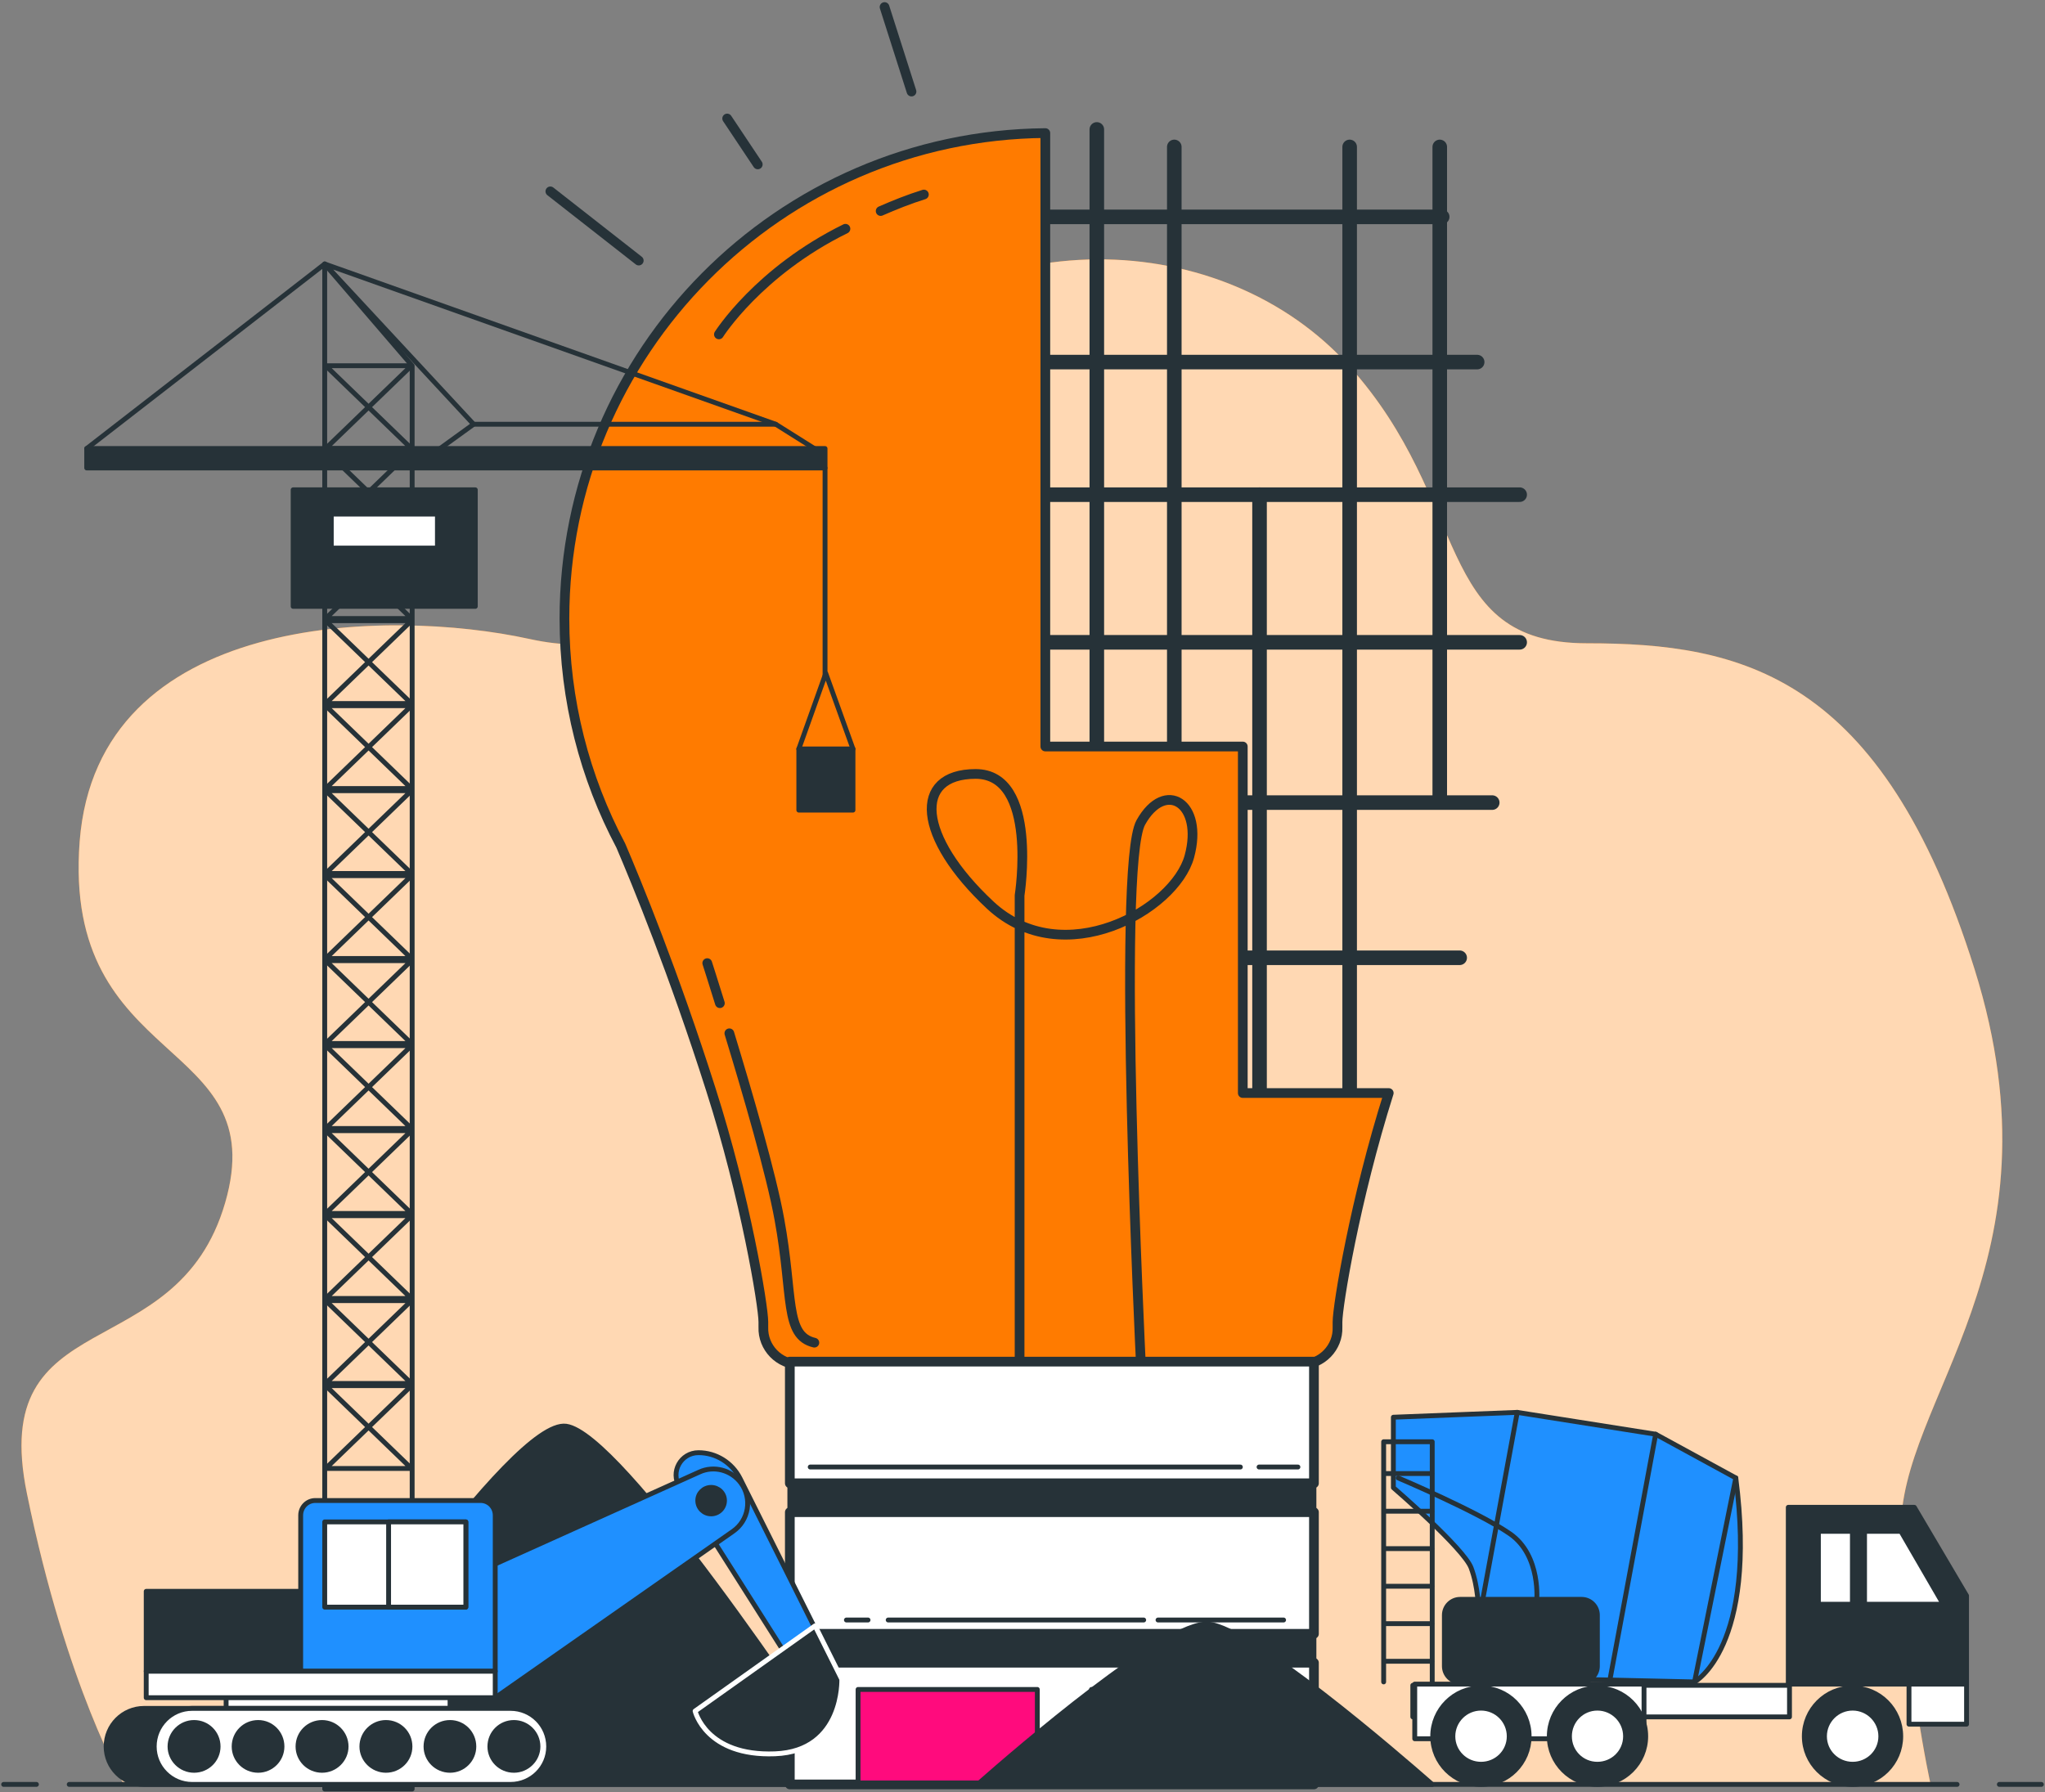 <svg width="842" height="738" viewBox="0 0 842 738" fill="none" xmlns="http://www.w3.org/2000/svg">
<rect x="0" y="0" width="842" height="738" fill="#808080" stroke="none"/>
<path d="M794.9 734.799H51C51 734.799 27.4 694.899 11.1 615.099C-5.3 535.199 72.7 564.299 92.7 495.299C112.7 426.399 25.6 440.899 32.8 346.499C40.1 252.199 159.8 250.399 217.9 263.099C276 275.799 268.7 232.199 335.8 159.599C403 87.099 504.6 94.299 555.4 150.599C606.2 206.799 589.8 264.899 653.4 264.899C716.9 264.899 774.9 277.599 813 399.099C851.1 520.699 781.5 576.299 782.7 630.999C784 685.799 794.9 734.799 794.9 734.799Z" fill="#FF7B00"/>
<path opacity="0.7" d="M794.9 734.799H51C51 734.799 27.4 694.899 11.1 615.099C-5.3 535.199 72.7 564.299 92.7 495.299C112.7 426.399 25.6 440.899 32.8 346.499C40.1 252.199 159.8 250.399 217.9 263.099C276 275.799 268.7 232.199 335.8 159.599C403 87.099 504.6 94.299 555.4 150.599C606.2 206.799 589.8 264.899 653.4 264.899C716.9 264.899 774.9 277.599 813 399.099C851.1 520.699 781.5 576.299 782.7 630.999C784 685.799 794.9 734.799 794.9 734.799Z" fill="white"/>
<path d="M351.8 734.8C333.6 707.1 255.7 590.4 233.1 587.3C210.9 584.3 132.1 702.2 110.7 734.8H351.8Z" fill="#263238" stroke="#263238" stroke-width="2" stroke-linecap="round" stroke-linejoin="round"/>
<path d="M451.6 53.301V322.201" stroke="#263238" stroke-width="6" stroke-linecap="round" stroke-linejoin="round"/>
<path d="M483.5 60.5V322.2" stroke="#263238" stroke-width="6" stroke-linecap="round" stroke-linejoin="round"/>
<path d="M518.6 203.701V457.301" stroke="#263238" stroke-width="6" stroke-linecap="round" stroke-linejoin="round"/>
<path d="M555.7 60.5V457.3" stroke="#263238" stroke-width="6" stroke-linecap="round" stroke-linejoin="round"/>
<path d="M592.8 60.5V329.5" stroke="#263238" stroke-width="6" stroke-linecap="round" stroke-linejoin="round"/>
<path d="M423.7 89.301H593.8" stroke="#263238" stroke-width="6" stroke-linecap="round" stroke-linejoin="round"/>
<path d="M423.7 149.102H608.2" stroke="#263238" stroke-width="6" stroke-linecap="round" stroke-linejoin="round"/>
<path d="M420.7 203.701H625.7" stroke="#263238" stroke-width="6" stroke-linecap="round" stroke-linejoin="round"/>
<path d="M417.6 264.5H625.7" stroke="#263238" stroke-width="6" stroke-linecap="round" stroke-linejoin="round"/>
<path d="M456.7 330.5H614.4" stroke="#263238" stroke-width="6" stroke-linecap="round" stroke-linejoin="round"/>
<path d="M497.9 394.4H601" stroke="#263238" stroke-width="6" stroke-linecap="round" stroke-linejoin="round"/>
<path d="M226.6 78.801L263 107.301" stroke="#263238" stroke-width="4" stroke-linecap="round" stroke-linejoin="round"/>
<path d="M299.4 48.801L312 67.701" stroke="#263238" stroke-width="4" stroke-linecap="round" stroke-linejoin="round"/>
<path d="M364.2 2.9L375.3 37.7" stroke="#263238" stroke-width="4" stroke-linecap="round" stroke-linejoin="round"/>
<path d="M571.8 450.101H511.7V307.401H430.4V54.801C320.9 55.801 232.4 145.001 232.4 254.701C232.4 288.501 240.8 320.301 255.6 348.201C262.1 363.401 277.4 400.601 292.7 448.701C306.9 493.001 314.3 537.701 314.3 544.401C314.3 545.067 314.3 545.767 314.3 546.501C314 554.901 320.8 561.901 329.2 561.901H419.8H445.1H535.8C544.2 561.901 551 554.901 550.7 546.501C550.7 545.767 550.7 545.067 550.7 544.401C550.7 537.701 557.9 494.001 571.8 450.101Z" fill="#FF7B00" stroke="#263238" stroke-width="4" stroke-linecap="round" stroke-linejoin="round"/>
<path d="M362.6 86.902C368.3 84.402 374.3 82.002 380.4 80.102" stroke="#263238" stroke-width="4" stroke-linecap="round" stroke-linejoin="round"/>
<path d="M296 137.701C296 137.701 312.3 111.801 348.1 94.201" stroke="#263238" stroke-width="4" stroke-linecap="round" stroke-linejoin="round"/>
<path d="M300.3 425.5C307.7 449.8 317.5 483.3 320.9 502.1C326.7 533.7 322.9 550 335.3 552.9" stroke="#263238" stroke-width="4" stroke-linecap="round" stroke-linejoin="round"/>
<path d="M291.2 396.602C291.2 396.602 293.3 403.102 296.4 413.102" stroke="#263238" stroke-width="4" stroke-linecap="round" stroke-linejoin="round"/>
<path d="M419.8 559.901V368.701C419.8 368.701 427.7 318.701 401.7 318.701C375.7 318.701 377.7 344.701 407.7 372.701C437.7 400.701 483.7 374.701 489.7 352.701C495.7 330.701 479.7 320.701 469.7 338.701C459.7 356.701 469.7 560.701 469.7 560.701" stroke="#263238" stroke-width="4" stroke-linecap="round" stroke-linejoin="round"/>
<path d="M541 610.801H325.2V560.701H541V610.801Z" fill="white" stroke="#263238" stroke-width="4" stroke-linecap="round" stroke-linejoin="round"/>
<path d="M541 672.801H325.2V622.701H541V672.801Z" fill="white" stroke="#263238" stroke-width="4" stroke-linecap="round" stroke-linejoin="round"/>
<path d="M541 622.701H325.2V610.801H541V622.701Z" fill="#263238" stroke="#263238" stroke-width="2" stroke-linecap="round" stroke-linejoin="round"/>
<path d="M541 734.801H325.2V684.701H541V734.801Z" fill="white" stroke="#263238" stroke-width="4" stroke-linecap="round" stroke-linejoin="round"/>
<path d="M518.4 604.102H534.4" stroke="#263238" stroke-width="2" stroke-linecap="round" stroke-linejoin="round"/>
<path d="M333.6 604.102H510.7" stroke="#263238" stroke-width="2" stroke-linecap="round" stroke-linejoin="round"/>
<path d="M476.8 667.102H528.5" stroke="#263238" stroke-width="2" stroke-linecap="round" stroke-linejoin="round"/>
<path d="M365.7 667.102H470.9" stroke="#263238" stroke-width="2" stroke-linecap="round" stroke-linejoin="round"/>
<path d="M348.5 667.102H357.4" stroke="#263238" stroke-width="2" stroke-linecap="round" stroke-linejoin="round"/>
<path d="M541 684.701H325.2V672.801H541V684.701Z" fill="#263238" stroke="#263238" stroke-width="2" stroke-linecap="round" stroke-linejoin="round"/>
<path d="M427.1 695.701H353.3V734.201H427.1V695.701Z" fill="#FF0B7D" stroke="#263238" stroke-width="2" stroke-linecap="round" stroke-linejoin="round"/>
<path d="M523.3 695.701H449.4V734.201H523.3V695.701Z" fill="#FF7B00" stroke="#263238" stroke-width="2" stroke-linecap="round" stroke-linejoin="round"/>
<path d="M589.7 734.801C575.6 722.401 515.1 670.201 497.5 668.801C480.3 667.401 419.1 720.201 402.5 734.801H589.7Z" fill="#263238" stroke="#263238" stroke-width="2" stroke-linecap="round" stroke-linejoin="round"/>
<path d="M823.2 734.801H840.5Z" fill="white"/>
<path d="M823.2 734.801H840.5" stroke="#263238" stroke-width="2" stroke-linecap="round" stroke-linejoin="round"/>
<path d="M28.5 734.801H805.8Z" fill="white"/>
<path d="M28.5 734.801H805.8" stroke="#263238" stroke-width="2" stroke-linecap="round" stroke-linejoin="round"/>
<path d="M1.5 734.801H15Z" fill="white"/>
<path d="M1.5 734.801H15" stroke="#263238" stroke-width="2" stroke-linecap="round" stroke-linejoin="round"/>
<path d="M788.2 620.699H736.3V693.499H757.8H788.2H809.7V657.099L788.2 620.699Z" fill="#263238" stroke="#263238" stroke-width="2" stroke-linecap="round" stroke-linejoin="round"/>
<path d="M786 710H809.7V693.5H786V710Z" fill="white" stroke="#263238" stroke-width="2" stroke-linecap="round" stroke-linejoin="round"/>
<path d="M697.7 692.6C697.7 692.6 723.7 678.6 714.7 608.6L681.7 590.6L624.7 581.6L573.7 583.6V612.6C573.7 612.6 602.7 637.6 605.7 645.6C608.7 653.6 608.7 662.6 608.7 662.6V690.6L697.7 692.6Z" fill="#1F90FF" stroke="#263238" stroke-width="2" stroke-linecap="round" stroke-linejoin="round"/>
<path d="M714.7 608.6L697.7 692.6" stroke="#263238" stroke-width="2" stroke-linecap="round" stroke-linejoin="round"/>
<path d="M681.7 590.6L662.7 692.6" stroke="#263238" stroke-width="2" stroke-linecap="round" stroke-linejoin="round"/>
<path d="M624.7 581.6L610.7 657.6" stroke="#263238" stroke-width="2" stroke-linecap="round" stroke-linejoin="round"/>
<path d="M575.7 608.6C575.7 608.6 608.7 622.6 621.7 631.6C634.7 640.6 632.7 659.6 632.7 659.6" stroke="#263238" stroke-width="2" stroke-linecap="round" stroke-linejoin="round"/>
<path d="M581.7 707H736.8V694H581.7V707Z" fill="white" stroke="#263238" stroke-width="2" stroke-linecap="round" stroke-linejoin="round"/>
<path d="M767.7 660.6H800.1L782.7 630.6H767.7V660.6Z" fill="white" stroke="#263238" stroke-width="2" stroke-linecap="round" stroke-linejoin="round"/>
<path d="M762.7 630.6H748.7V660.6H762.7V630.6Z" fill="white" stroke="#263238" stroke-width="2" stroke-linecap="round" stroke-linejoin="round"/>
<path d="M582.5 716H676.9V693.5H582.5V716Z" fill="white" stroke="#263238" stroke-width="2" stroke-linecap="round" stroke-linejoin="round"/>
<path d="M782.6 715C782.6 704 773.8 695.1 762.8 695.1C751.8 695.1 742.9 704 742.9 715C742.9 725.9 751.8 734.8 762.8 734.8C773.8 734.8 782.6 725.9 782.6 715Z" fill="#263238" stroke="#263238" stroke-width="2" stroke-linecap="round" stroke-linejoin="round"/>
<path d="M774.4 715C774.4 708.6 769.2 703.4 762.8 703.4C756.4 703.4 751.2 708.6 751.2 715C751.2 721.4 756.4 726.5 762.8 726.5C769.2 726.5 774.4 721.4 774.4 715Z" fill="white" stroke="#263238" stroke-width="2" stroke-linecap="round" stroke-linejoin="round"/>
<path d="M629.6 715C629.6 704 620.8 695.1 609.8 695.1C598.8 695.1 589.9 704 589.9 715C589.9 725.9 598.8 734.8 609.8 734.8C620.8 734.8 629.6 725.9 629.6 715Z" fill="#263238" stroke="#263238" stroke-width="2" stroke-linecap="round" stroke-linejoin="round"/>
<path d="M621.4 715C621.4 708.6 616.2 703.4 609.8 703.4C603.4 703.4 598.2 708.6 598.2 715C598.2 721.4 603.4 726.5 609.8 726.5C616.2 726.5 621.4 721.4 621.4 715Z" fill="white" stroke="#263238" stroke-width="2" stroke-linecap="round" stroke-linejoin="round"/>
<path d="M677.6 715C677.6 704 668.7 695.1 657.7 695.1C646.8 695.1 637.9 704 637.9 715C637.9 725.9 646.8 734.8 657.7 734.8C668.7 734.8 677.6 725.9 677.6 715Z" fill="#263238" stroke="#263238" stroke-width="2" stroke-linecap="round" stroke-linejoin="round"/>
<path d="M669.3 715C669.3 708.6 664.1 703.4 657.7 703.4C651.3 703.4 646.2 708.6 646.2 715C646.2 721.4 651.3 726.5 657.7 726.5C664.1 726.5 669.3 721.4 669.3 715Z" fill="white" stroke="#263238" stroke-width="2" stroke-linecap="round" stroke-linejoin="round"/>
<path d="M651.2 658.6H601.2C597.6 658.6 594.7 661.5 594.7 665.1V686.1C594.7 689.7 597.6 692.6 601.2 692.6H651.2C654.8 692.6 657.7 689.7 657.7 686.1V665.1C657.7 661.5 654.8 658.6 651.2 658.6Z" fill="#263238" stroke="#263238" stroke-width="2" stroke-linecap="round" stroke-linejoin="round"/>
<path d="M569.7 692.599V593.699H589.7V692.599" stroke="#263238" stroke-width="2" stroke-linecap="round" stroke-linejoin="round"/>
<path d="M569.9 606.799H589.5" stroke="#263238" stroke-width="2" stroke-linecap="round" stroke-linejoin="round"/>
<path d="M569.9 622.299H589.5" stroke="#263238" stroke-width="2" stroke-linecap="round" stroke-linejoin="round"/>
<path d="M569.9 637.699H589.5" stroke="#263238" stroke-width="2" stroke-linecap="round" stroke-linejoin="round"/>
<path d="M569.9 653.199H589.5" stroke="#263238" stroke-width="2" stroke-linecap="round" stroke-linejoin="round"/>
<path d="M569.9 668.6H589.5" stroke="#263238" stroke-width="2" stroke-linecap="round" stroke-linejoin="round"/>
<path d="M569.9 684.1H589.5" stroke="#263238" stroke-width="2" stroke-linecap="round" stroke-linejoin="round"/>
<path d="M169.7 736.699H133.7V108.699L169.7 150.599V736.699Z" stroke="#263238" stroke-width="2" stroke-linecap="round" stroke-linejoin="round"/>
<path d="M134.1 604.7H169.4L134.1 570.6H169.4L134.1 604.7Z" stroke="#263238" stroke-width="2" stroke-linecap="round" stroke-linejoin="round"/>
<path d="M134.1 569.7H169.4L134.1 535.6H169.4L134.1 569.7Z" stroke="#263238" stroke-width="2" stroke-linecap="round" stroke-linejoin="round"/>
<path d="M134.1 534.7H169.4L134.1 500.6H169.4L134.1 534.7Z" stroke="#263238" stroke-width="2" stroke-linecap="round" stroke-linejoin="round"/>
<path d="M134.1 499.7H169.4L134.1 465.6H169.4L134.1 499.7Z" stroke="#263238" stroke-width="2" stroke-linecap="round" stroke-linejoin="round"/>
<path d="M134.1 464.7H169.4L134.1 430.6H169.4L134.1 464.7Z" stroke="#263238" stroke-width="2" stroke-linecap="round" stroke-linejoin="round"/>
<path d="M134.1 429.7H169.4L134.1 395.6H169.4L134.1 429.7Z" stroke="#263238" stroke-width="2" stroke-linecap="round" stroke-linejoin="round"/>
<path d="M134.1 394.7H169.4L134.1 360.6H169.4L134.1 394.7Z" stroke="#263238" stroke-width="2" stroke-linecap="round" stroke-linejoin="round"/>
<path d="M134.1 359.7H169.4L134.1 325.6H169.4L134.1 359.7Z" stroke="#263238" stroke-width="2" stroke-linecap="round" stroke-linejoin="round"/>
<path d="M134.1 324.7H169.4L134.1 290.6H169.4L134.1 324.7Z" stroke="#263238" stroke-width="2" stroke-linecap="round" stroke-linejoin="round"/>
<path d="M134.1 289.7H169.4L134.1 255.6H169.4L134.1 289.7Z" stroke="#263238" stroke-width="2" stroke-linecap="round" stroke-linejoin="round"/>
<path d="M134.1 254.7H169.4L134.1 220.6H169.4L134.1 254.7Z" stroke="#263238" stroke-width="2" stroke-linecap="round" stroke-linejoin="round"/>
<path d="M134.1 219.7H169.4L134.1 185.6H169.4L134.1 219.7Z" stroke="#263238" stroke-width="2" stroke-linecap="round" stroke-linejoin="round"/>
<path d="M134.1 184.7H169.4L134.1 150.6H169.4L134.1 184.7Z" stroke="#263238" stroke-width="2" stroke-linecap="round" stroke-linejoin="round"/>
<path d="M336.9 185.699L319.4 174.699H195L179.8 185.699H336.9Z" stroke="#263238" stroke-width="2" stroke-linecap="round" stroke-linejoin="round"/>
<path d="M339.7 192.699H35.7V184.699H339.7V192.699Z" fill="#263238" stroke="#263238" stroke-width="2" stroke-linecap="round" stroke-linejoin="round"/>
<path d="M319.4 174.699L133.7 108.699L195 174.699" stroke="#263238" stroke-width="2" stroke-linecap="round" stroke-linejoin="round"/>
<path d="M133.7 108.699L35.7 184.699" stroke="#263238" stroke-width="2" stroke-linecap="round" stroke-linejoin="round"/>
<path d="M195.7 249.699H120.7V201.699H195.7V249.699Z" fill="#263238" stroke="#263238" stroke-width="2" stroke-linecap="round" stroke-linejoin="round"/>
<path d="M180.1 225.699H136.4V211.699H180.1V225.699Z" fill="white" stroke="#263238" stroke-width="2" stroke-linecap="round" stroke-linejoin="round"/>
<path d="M339.7 192.699V278.999Z" fill="white"/>
<path d="M339.7 192.699V278.999" stroke="#263238" stroke-width="2" stroke-linecap="round" stroke-linejoin="round"/>
<path d="M351.2 333.598H328.9V308.398H351.2V333.598Z" fill="#263238" stroke="#263238" stroke-width="2" stroke-linecap="round" stroke-linejoin="round"/>
<path d="M328.9 308.399L340 277.299L351.2 308.399" stroke="#263238" stroke-width="2" stroke-linecap="round" stroke-linejoin="round"/>
<path d="M279.8 612.299L327.9 688.199L340 679.399L304.7 608.799C301.4 602.299 294.8 598.199 287.6 598.199C280.3 598.199 275.9 606.199 279.8 612.299Z" fill="#1F90FF" stroke="#263238" stroke-width="2" stroke-linecap="round" stroke-linejoin="round"/>
<path d="M335.6 669.5L286.2 704.6C286.2 704.6 290.6 723.3 319.1 722.2C347.7 721.1 346.6 691.5 346.6 691.5L335.6 669.5Z" fill="#263238" stroke="white" stroke-width="2" stroke-linecap="round" stroke-linejoin="round"/>
<path d="M198.4 646.499L287.9 606.199C293.9 603.399 301.1 605.299 305.1 610.699C309.8 617.099 308.3 626.099 301.8 630.599L203.9 699.099L198.4 646.499Z" fill="#1F90FF" stroke="#263238" stroke-width="2" stroke-linecap="round" stroke-linejoin="round"/>
<path d="M185.3 710.098H93.1V695.898H185.3V710.098Z" fill="white" stroke="#263238" stroke-width="2" stroke-linecap="round" stroke-linejoin="round"/>
<path d="M60.2 688.199H140.3V655.299H60.2V688.199Z" fill="#263238" stroke="#263238" stroke-width="2" stroke-linecap="round" stroke-linejoin="round"/>
<path d="M123.8 688.198H203.9V623.998C203.9 620.598 201.2 617.898 197.9 617.898H129.8C126.5 617.898 123.8 620.598 123.8 623.998V688.198Z" fill="#1F90FF" stroke="#263238" stroke-width="2" stroke-linecap="round" stroke-linejoin="round"/>
<path d="M59.3 734.8H190.5C199.1 734.8 206.1 727.8 206.1 719.2C206.1 710.5 199.1 703.5 190.5 703.5H59.3C50.7 703.5 43.7 710.5 43.7 719.2C43.7 727.8 50.7 734.8 59.3 734.8Z" fill="#263238" stroke="#263238" stroke-width="2" stroke-linecap="round" stroke-linejoin="round"/>
<path d="M79.1 734.8H210.2C218.9 734.8 225.9 727.8 225.9 719.2C225.9 710.5 218.9 703.5 210.2 703.5H79.1C70.5 703.5 63.5 710.5 63.5 719.2C63.5 727.8 70.5 734.8 79.1 734.8Z" fill="white" stroke="#263238" stroke-width="2" stroke-linecap="round" stroke-linejoin="round"/>
<path d="M203.9 699.099H60.2V688.199H203.9V699.099Z" fill="white" stroke="#263238" stroke-width="2" stroke-linecap="round" stroke-linejoin="round"/>
<path d="M89.8 719.199C89.8 724.599 85.4 728.999 79.9 728.999C74.5 728.999 70 724.599 70 719.199C70 713.699 74.5 709.299 79.9 709.299C85.4 709.299 89.8 713.699 89.8 719.199Z" fill="#263238" stroke="#263238" stroke-width="2" stroke-linecap="round" stroke-linejoin="round"/>
<path d="M116.1 719.199C116.1 724.599 111.7 728.999 106.3 728.999C100.8 728.999 96.4 724.599 96.4 719.199C96.4 713.699 100.8 709.299 106.3 709.299C111.7 709.299 116.1 713.699 116.1 719.199Z" fill="#263238" stroke="#263238" stroke-width="2" stroke-linecap="round" stroke-linejoin="round"/>
<path d="M142.5 719.199C142.5 724.599 138 728.999 132.6 728.999C127.1 728.999 122.7 724.599 122.7 719.199C122.7 713.699 127.1 709.299 132.6 709.299C138 709.299 142.5 713.699 142.5 719.199Z" fill="#263238" stroke="#263238" stroke-width="2" stroke-linecap="round" stroke-linejoin="round"/>
<path d="M168.8 719.199C168.8 724.599 164.4 728.999 158.9 728.999C153.5 728.999 149 724.599 149 719.199C149 713.699 153.5 709.299 158.9 709.299C164.4 709.299 168.8 713.699 168.8 719.199Z" fill="#263238" stroke="#263238" stroke-width="2" stroke-linecap="round" stroke-linejoin="round"/>
<path d="M195.1 719.199C195.1 724.599 190.7 728.999 185.3 728.999C179.8 728.999 175.4 724.599 175.4 719.199C175.4 713.699 179.8 709.299 185.3 709.299C190.7 709.299 195.1 713.699 195.1 719.199Z" fill="#263238" stroke="#263238" stroke-width="2" stroke-linecap="round" stroke-linejoin="round"/>
<path d="M221.5 719.199C221.5 724.599 217 728.999 211.6 728.999C206.1 728.999 201.7 724.599 201.7 719.199C201.7 713.699 206.1 709.299 211.6 709.299C217 709.299 221.5 713.699 221.5 719.199Z" fill="#263238" stroke="#263238" stroke-width="2" stroke-linecap="round" stroke-linejoin="round"/>
<path d="M298.3 617.9C298.3 614.9 295.8 612.5 292.8 612.5C289.8 612.5 287.3 614.9 287.3 617.9C287.3 621 289.8 623.4 292.8 623.4C295.8 623.4 298.3 621 298.3 617.9Z" fill="#263238" stroke="#263238" stroke-width="2" stroke-linecap="round" stroke-linejoin="round"/>
<path d="M191.8 661.799H133.7V626.699H191.8V661.799Z" fill="white" stroke="#263238" stroke-width="2" stroke-linecap="round" stroke-linejoin="round"/>
<path d="M191.8 661.799H160V626.699H191.8V661.799Z" fill="white" stroke="#263238" stroke-width="2" stroke-linecap="round" stroke-linejoin="round"/>
</svg>
